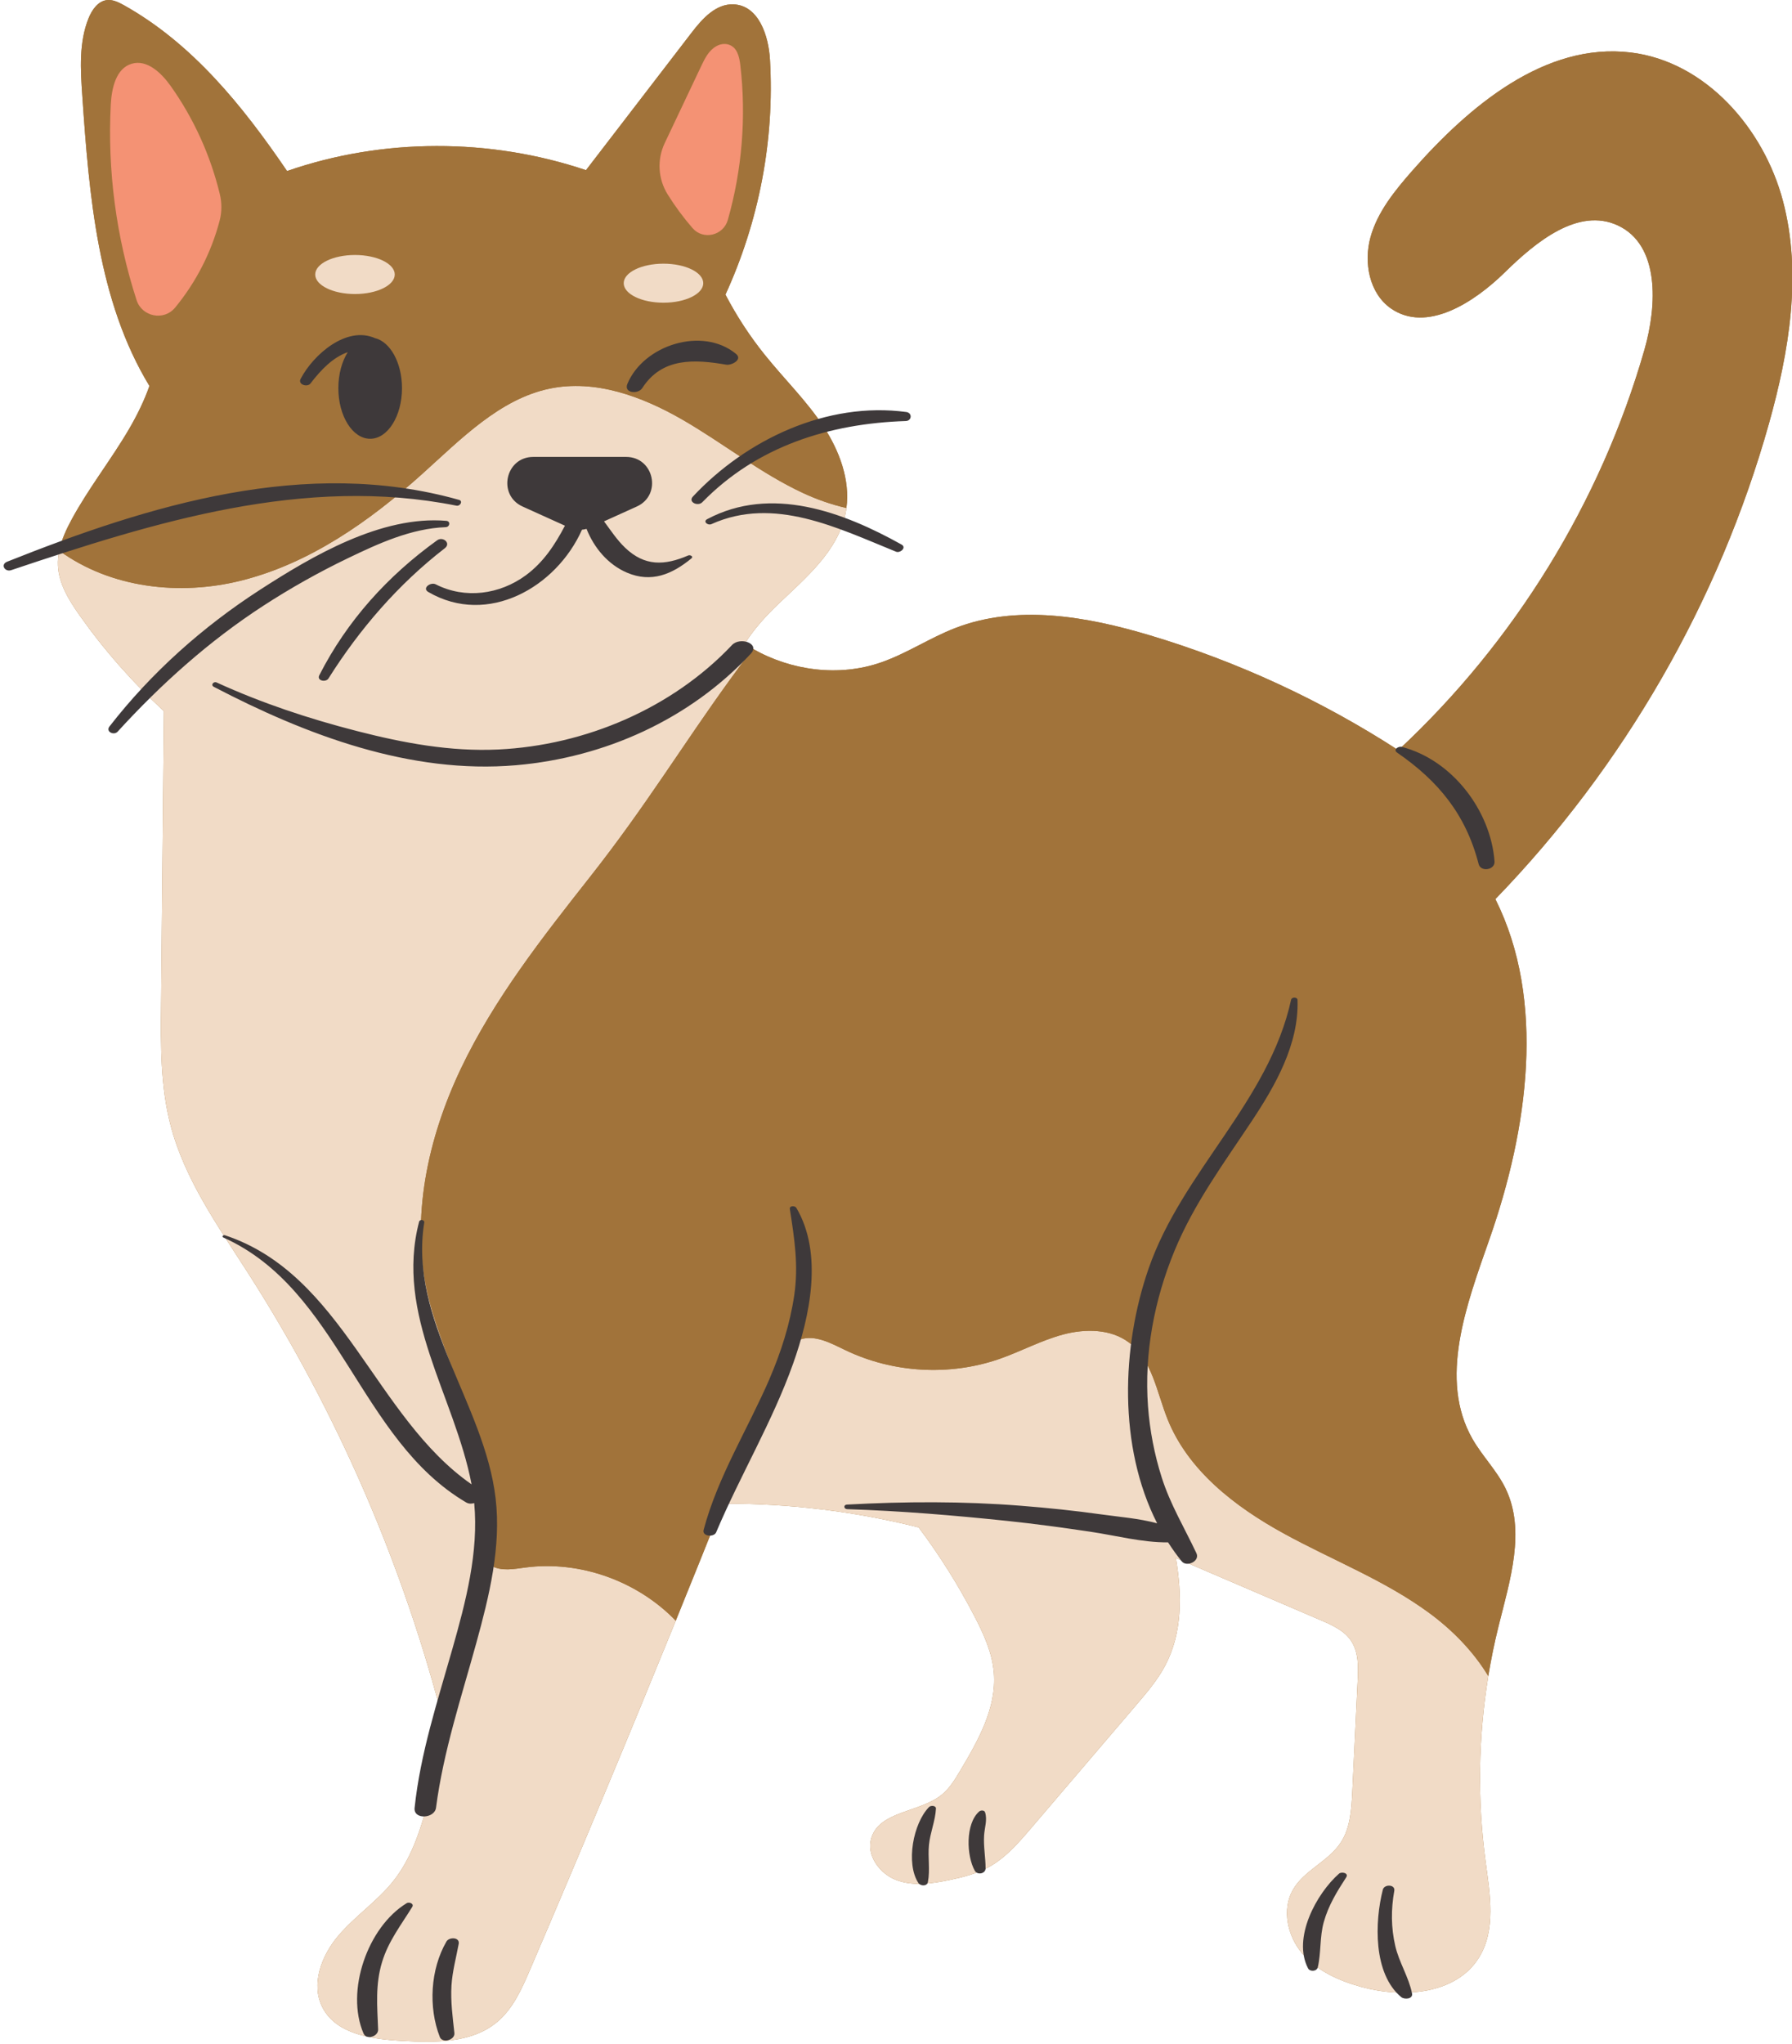 <?xml version="1.0" encoding="UTF-8"?>
<svg xmlns="http://www.w3.org/2000/svg" 
  xmlns:xlink="http://www.w3.org/1999/xlink" height="500.5" preserveAspectRatio="xMidYMid meet" version="1.0" viewBox="-0.9 0.0 439.1 500.5" width="439.1" zoomAndPan="magnify">
  <defs>
    <clipPath id="a">
      <path d="M 13 0 L 438.289 0 L 438.289 500 L 13 500 Z M 13 0"/>
    </clipPath>
    <clipPath id="b">
      <path d="M 13 0 L 438.289 0 L 438.289 411 L 13 411 Z M 13 0"/>
    </clipPath>
  </defs>
  <g>
    <g clip-path="url(#a)" id="change1_2">
      <path d="M 435.98 49.211 C 431.258 31.383 416.98 15.062 398.672 12.852 C 377.676 10.32 359.082 25.961 345.121 41.852 C 340.871 46.699 336.641 51.879 334.918 58.086 C 333.195 64.309 334.629 71.844 339.914 75.535 C 348.664 81.613 360.285 74.109 367.887 66.645 C 375.488 59.184 385.852 50.719 395.516 55.207 C 405.809 59.988 405.168 74.746 402.043 85.656 C 391.328 123.004 370.18 157.258 341.73 183.719 C 322.902 171.523 302.34 162.02 280.855 155.59 C 265.324 150.941 248.281 147.965 233.164 153.812 C 226.91 156.227 221.277 160.055 214.941 162.242 C 204.672 165.797 192.977 164.273 183.566 158.895 C 182.898 158.504 182.227 158.098 181.578 157.672 C 183.832 154.035 186.883 150.711 189.957 147.785 C 196.664 141.406 204.363 134.941 206.254 125.875 C 206.359 125.387 206.434 124.895 206.5 124.406 C 207.434 117.477 204.754 110.363 200.887 104.461 C 196.738 98.148 191.266 92.832 186.531 86.941 C 182.832 82.348 179.59 77.383 176.859 72.152 C 185.117 54.121 188.914 34.254 187.766 14.605 C 187.438 8.758 185.023 1.355 178.879 1.07 C 174.531 0.867 171.211 4.566 168.641 7.906 C 159.996 19.164 151.332 30.414 142.688 41.672 C 119.141 33.762 92.922 33.754 69.438 41.887 C 58.508 25.844 46.219 10.648 29.453 1.273 C 28.156 0.551 26.73 -0.152 25.262 0.027 C 23.062 0.305 21.605 2.465 20.777 4.527 C 18.426 10.426 18.82 17.02 19.258 23.355 C 20.938 47.883 23.051 73.695 35.715 94.52 C 34.438 98.156 32.695 101.676 30.762 105.004 C 26.348 112.574 20.852 119.484 16.672 127.191 C 15.355 129.617 14.164 132.188 13.621 134.867 C 13.367 136.07 13.238 137.305 13.301 138.535 C 13.516 143 16.016 147.008 18.586 150.668 C 24.613 159.203 31.566 167.102 39.266 174.152 C 39.031 198.137 38.809 222.121 38.574 246.117 C 38.477 256.016 38.402 266.051 40.914 275.629 C 44.379 288.875 52.531 300.305 59.922 311.828 C 81.781 345.926 98.066 383.582 108.039 422.832 C 106.977 428.445 105.754 434.039 104.371 439.59 C 102.523 447.031 100.277 454.609 95.527 460.617 C 91.57 465.613 86.105 469.23 81.98 474.09 C 77.855 478.945 75.188 486.027 78.145 491.672 C 81.535 498.188 90.18 499.391 97.516 499.797 C 105.637 500.242 114.609 500.422 120.863 495.223 C 124.797 491.957 126.953 487.09 128.965 482.391 C 141.148 454.004 153.043 425.512 164.684 396.914 C 168.566 387.367 172.414 377.809 176.23 368.238 C 176.242 368.238 176.262 368.238 176.285 368.238 C 192.41 368.164 208.551 370.133 224.199 374.055 C 229.344 380.914 233.93 388.195 237.871 395.809 C 240.156 400.199 242.262 404.812 242.645 409.746 C 243.305 418.293 238.766 426.289 234.375 433.656 C 233.121 435.762 231.824 437.918 229.93 439.473 C 224.52 443.926 214.633 443.438 212.602 450.145 C 211.324 454.336 214.602 458.844 218.691 460.406 C 222.777 461.969 227.348 461.32 231.633 460.438 C 235.035 459.734 238.457 458.875 241.488 457.184 C 245.59 454.898 248.738 451.238 251.789 447.668 C 260.379 437.609 268.969 427.555 277.57 417.484 C 280.145 414.469 282.746 411.414 284.609 407.898 C 288.84 399.891 288.742 390.684 287.234 381.562 C 299.078 386.633 310.91 391.715 322.754 396.797 C 325.527 397.988 328.453 399.297 330.145 401.805 C 332.035 404.609 331.941 408.246 331.77 411.629 C 331.336 420.75 330.887 429.859 330.453 438.973 C 330.238 443.234 329.961 447.723 327.613 451.273 C 324.582 455.875 318.648 458.023 315.906 462.816 C 313.121 467.699 314.59 474.195 318.246 478.469 C 321.902 482.742 327.305 485.133 332.738 486.609 C 342.953 489.406 355.859 488.43 361.473 479.445 C 365.738 472.621 364.184 463.871 363.121 455.906 C 361.09 440.844 361.324 425.469 363.781 410.469 C 364.461 406.344 365.301 402.238 366.312 398.188 C 369.086 387.027 373.031 374.832 367.992 364.488 C 365.875 360.148 362.355 356.652 359.941 352.465 C 351.492 337.75 358.477 319.441 364.078 303.43 C 373.5 276.543 377.984 245.055 365.516 220.188 C 397.004 187.695 420.309 147.309 432.547 103.75 C 437.531 85.996 440.691 67.039 435.98 49.211" fill="#a1733a"/>
    </g>
    <g id="change2_1">
      <path d="M 13.301 138.535 C 13.516 143 16.016 147.008 18.586 150.668 C 24.613 159.203 31.566 167.102 39.266 174.152 C 39.031 198.137 38.809 222.121 38.574 246.117 C 38.477 256.016 38.402 266.051 40.914 275.629 C 44.379 288.875 52.531 300.305 59.922 311.828 C 81.781 345.926 98.066 383.582 108.039 422.832 C 106.977 428.445 105.754 434.039 104.371 439.59 C 102.523 447.031 100.277 454.609 95.527 460.617 C 91.57 465.613 86.105 469.23 81.98 474.09 C 77.855 478.945 75.188 486.027 78.145 491.672 C 81.535 498.188 90.18 499.391 97.516 499.797 C 105.637 500.242 114.609 500.422 120.863 495.223 C 124.797 491.957 126.953 487.09 128.965 482.391 C 141.148 454.004 153.043 425.512 164.684 396.914 C 155.316 387.207 141.254 382.125 127.855 383.879 C 125.039 384.254 121.977 384.855 119.5 383.465 C 114.684 380.773 116.035 373.703 116.77 368.238 C 119.148 350.52 107.816 334.125 103.852 316.688 C 99.664 298.266 103.926 278.734 112.047 261.68 C 120.172 244.629 131.961 229.629 143.656 214.785 C 157.414 197.328 166.215 182.645 178.145 166.211 C 179.867 163.816 181.676 161.383 183.566 158.895 C 182.898 158.504 182.227 158.098 181.578 157.672 C 183.832 154.035 186.883 150.711 189.957 147.785 C 196.664 141.406 204.363 134.941 206.254 125.875 C 206.359 125.387 206.434 124.895 206.5 124.406 C 202.863 123.59 199.281 122.324 195.91 120.762 C 185.504 115.934 176.348 108.566 166.375 102.812 C 156.402 97.051 144.91 92.844 133.758 95.18 C 121.543 97.73 112.059 107.512 102.574 116.051 C 89.562 127.758 74.848 138.027 58.211 142.184 C 43.137 145.957 26.254 144.062 13.621 134.867 C 13.367 136.07 13.238 137.305 13.301 138.535 Z M 195.102 328.062 C 198.824 326.777 202.734 328.969 206.285 330.668 C 217.926 336.25 231.781 337.035 243.984 332.805 C 249.258 330.969 254.234 328.246 259.637 326.809 C 265.035 325.375 271.246 325.418 275.719 328.766 C 281.43 333.02 282.535 340.93 285.184 347.539 C 290.223 360.141 301.727 368.996 313.621 375.523 C 325.52 382.062 338.383 386.973 349.32 395.023 C 354.988 399.188 360.156 404.461 363.781 410.469 C 361.324 425.469 361.09 440.844 363.121 455.906 C 364.184 463.871 365.738 472.621 361.473 479.445 C 355.859 488.43 342.953 489.406 332.738 486.609 C 327.305 485.133 321.902 482.742 318.246 478.469 C 314.59 474.195 313.121 467.699 315.906 462.816 C 318.648 458.023 324.582 455.875 327.613 451.273 C 329.961 447.723 330.238 443.234 330.453 438.973 C 330.887 429.859 331.336 420.75 331.77 411.629 C 331.941 408.246 332.035 404.609 330.145 401.805 C 328.453 399.297 325.527 397.988 322.754 396.797 C 310.91 391.715 299.078 386.633 287.234 381.562 C 288.742 390.684 288.84 399.891 284.609 407.898 C 282.746 411.414 280.145 414.469 277.57 417.484 C 268.969 427.555 260.379 437.609 251.789 447.668 C 248.738 451.238 245.59 454.898 241.488 457.184 C 238.457 458.875 235.035 459.734 231.633 460.438 C 227.348 461.32 222.773 461.969 218.691 460.406 C 214.602 458.844 211.324 454.336 212.602 450.145 C 214.633 443.438 224.52 443.926 229.93 439.473 C 231.824 437.918 233.121 435.762 234.375 433.656 C 238.766 426.289 243.305 418.293 242.645 409.746 C 242.262 404.812 240.156 400.199 237.871 395.809 C 233.93 388.195 229.344 380.914 224.199 374.055 C 208.551 370.133 192.41 368.164 176.285 368.238 C 176.348 368.051 176.402 367.855 176.465 367.676 C 179.77 356.758 183.82 346.074 188.594 335.707 C 190.031 332.57 191.848 329.191 195.102 328.062" fill="#f1dbc6"/>
    </g>
    <g clip-path="url(#b)" id="change1_1">
      <path d="M 176.285 368.238 C 176.348 368.051 176.402 367.855 176.465 367.676 C 179.77 356.758 183.82 346.074 188.594 335.707 C 190.031 332.57 191.848 329.191 195.102 328.062 C 198.824 326.777 202.734 328.969 206.285 330.668 C 217.926 336.25 231.781 337.035 243.984 332.805 C 249.258 330.969 254.234 328.246 259.637 326.809 C 265.035 325.375 271.246 325.418 275.719 328.766 C 281.43 333.02 282.535 340.93 285.184 347.539 C 290.223 360.141 301.727 368.996 313.621 375.523 C 325.52 382.062 338.383 386.973 349.32 395.023 C 354.988 399.188 360.156 404.461 363.781 410.469 C 364.461 406.344 365.301 402.238 366.312 398.188 C 369.086 387.027 373.031 374.832 367.992 364.488 C 365.875 360.148 362.355 356.652 359.941 352.465 C 351.492 337.75 358.477 319.441 364.078 303.43 C 373.5 276.543 377.984 245.055 365.516 220.188 C 397.004 187.695 420.309 147.309 432.547 103.75 C 437.531 85.996 440.688 67.039 435.98 49.211 C 431.258 31.383 416.98 15.062 398.672 12.852 C 377.676 10.32 359.082 25.961 345.121 41.852 C 340.871 46.699 336.641 51.879 334.918 58.086 C 333.195 64.309 334.629 71.844 339.914 75.535 C 348.664 81.613 360.285 74.109 367.887 66.645 C 375.488 59.184 385.852 50.719 395.516 55.207 C 405.809 59.992 405.168 74.746 402.043 85.656 C 391.328 123.004 370.18 157.258 341.73 183.719 C 322.902 171.527 302.34 162.02 280.855 155.59 C 265.324 150.941 248.281 147.965 233.164 153.812 C 226.91 156.227 221.277 160.055 214.941 162.242 C 204.672 165.797 192.977 164.273 183.566 158.895 C 181.676 161.383 179.867 163.816 178.145 166.211 C 166.215 182.645 157.414 197.328 143.656 214.785 C 131.961 229.629 120.172 244.629 112.047 261.68 C 103.926 278.734 99.664 298.266 103.852 316.688 C 107.816 334.125 119.148 350.52 116.77 368.238 C 116.035 373.703 114.684 380.773 119.5 383.465 C 121.977 384.855 125.039 384.254 127.855 383.879 C 141.254 382.125 155.316 387.207 164.684 396.914 C 168.566 387.367 172.414 377.809 176.23 368.238 C 176.242 368.238 176.262 368.238 176.285 368.238 Z M 200.887 104.461 C 204.754 110.363 207.434 117.477 206.5 124.406 C 202.863 123.59 199.281 122.324 195.91 120.762 C 185.504 115.934 176.348 108.566 166.375 102.812 C 156.402 97.051 144.91 92.844 133.758 95.18 C 121.543 97.73 112.059 107.512 102.574 116.051 C 89.562 127.758 74.848 138.027 58.211 142.184 C 43.137 145.957 26.254 144.062 13.621 134.867 C 14.164 132.188 15.355 129.617 16.672 127.191 C 20.852 119.484 26.348 112.574 30.762 105.004 C 32.695 101.676 34.438 98.156 35.715 94.52 C 23.051 73.695 20.938 47.883 19.258 23.355 C 18.82 17.02 18.426 10.426 20.777 4.527 C 21.605 2.465 23.062 0.305 25.262 0.027 C 26.73 -0.152 28.156 0.551 29.453 1.273 C 46.219 10.648 58.508 25.844 69.438 41.887 C 92.922 33.754 119.141 33.762 142.688 41.672 C 151.332 30.414 159.996 19.164 168.641 7.906 C 171.211 4.566 174.531 0.867 178.879 1.07 C 185.023 1.359 187.438 8.758 187.766 14.605 C 188.914 34.254 185.117 54.121 176.859 72.152 C 179.59 77.383 182.832 82.348 186.531 86.941 C 191.266 92.832 196.738 98.148 200.887 104.461" fill="#a1733a"/>
    </g>
    <g id="change3_1">
      <path d="M 31.387 15.605 C 27.527 16.719 26.453 21.609 26.242 25.617 C 25.406 41.785 27.574 58.098 32.566 73.504 C 33.887 77.59 39.262 78.656 41.996 75.348 C 47.117 69.141 50.879 61.816 52.918 54.043 C 53.48 51.91 53.477 49.664 52.957 47.52 C 50.664 38.035 46.562 28.988 40.902 21.035 C 38.637 17.859 35.141 14.508 31.387 15.605 Z M 180.504 15.965 C 181.992 28.633 180.93 41.586 177.441 53.855 C 176.352 57.695 171.422 58.883 168.797 55.867 C 166.551 53.281 164.508 50.516 162.695 47.605 C 160.336 43.816 160.059 39.094 161.973 35.062 C 164.961 28.762 167.949 22.449 170.938 16.145 C 171.828 14.285 172.77 12.344 174.652 11.297 C 175.543 10.801 176.613 10.613 177.59 10.906 C 179.754 11.555 180.262 13.914 180.504 15.965" fill="#f49274"/>
    </g>
    <g id="change2_2">
      <path d="M 161.676 64.574 C 156.293 64.574 151.93 66.715 151.93 69.355 C 151.93 71.992 156.293 74.133 161.676 74.133 C 167.059 74.133 171.422 71.992 171.422 69.355 C 171.422 66.715 167.059 64.574 161.676 64.574 Z M 95.828 67.227 C 95.828 69.867 91.465 72.008 86.082 72.008 C 80.699 72.008 76.336 69.867 76.336 67.227 C 76.336 64.59 80.699 62.449 86.082 62.449 C 91.465 62.449 95.828 64.59 95.828 67.227" fill="#f1dbc6"/>
    </g>
    <g id="change4_1">
      <path d="M 156.488 95.031 C 161.336 87.504 169.297 87.98 177.066 89.312 C 178.301 89.523 181.191 88.094 179.43 86.648 C 171.18 79.891 156.793 84.496 152.828 94.016 C 151.879 96.305 155.461 96.629 156.488 95.031 Z M 106.211 132.32 C 94.062 141.074 84.16 151.988 77.34 165.367 C 76.652 166.715 78.934 167.191 79.594 166.145 C 87.227 154.031 96.73 143.043 108.082 134.273 C 109.711 133.02 107.621 131.301 106.211 132.32 Z M 84.391 136.684 C 91.91 133.07 99.859 129.422 108.316 129.102 C 109.332 129.062 109.566 127.645 108.449 127.551 C 92.559 126.215 75.723 136.098 62.805 144.441 C 48.801 153.484 36.172 164.727 25.934 177.902 C 24.926 179.199 27.016 180.18 27.934 179.172 C 38.559 167.535 50.32 156.996 63.555 148.398 C 70.242 144.051 77.203 140.141 84.391 136.684 Z M 110.953 123.84 C 111.832 124.016 112.629 122.715 111.566 122.414 C 74.094 111.875 35.785 123.652 0.848 137.562 C -0.859 138.242 0.285 140.152 1.848 139.629 C 36.938 127.875 73.625 116.375 110.953 123.84 Z M 172.383 127.141 C 171.277 127.727 172.535 128.758 173.43 128.355 C 188.766 121.453 204.379 129.324 218.652 135.109 C 219.691 135.531 221.309 134.086 220.012 133.363 C 205.66 125.352 188.066 118.812 172.383 127.141 Z M 168.895 121.594 C 167.609 122.965 170.117 124.094 171.184 123 C 184.574 109.289 202.258 103.73 221.051 103.109 C 222.551 103.059 222.688 101.105 221.164 100.902 C 201.754 98.289 181.996 107.609 168.895 121.594 Z M 75.184 93.906 C 77.801 90.48 80.746 87.48 84.316 86.246 C 82.891 88.496 82.008 91.609 82.008 95.055 C 82.008 101.902 85.496 107.457 89.805 107.457 C 94.109 107.457 97.602 101.902 97.602 95.055 C 97.602 88.82 94.707 83.68 90.945 82.797 C 84.055 79.77 75.93 86.738 72.762 92.789 C 72.031 94.18 74.402 94.926 75.184 93.906 Z M 127.949 140.883 C 121.535 145.602 113.055 146.766 105.879 143.109 C 104.602 142.461 102.441 144.047 104.047 144.98 C 118.605 153.453 135.438 143.816 141.707 129.727 C 142.086 129.691 142.457 129.621 142.82 129.523 C 144.664 134.16 148.066 138.246 152.707 140.234 C 158.715 142.812 163.805 140.633 168.523 136.75 C 169.105 136.273 168.199 135.84 167.754 136.027 C 161.914 138.531 157.074 138.723 152.273 134.137 C 150.277 132.23 148.758 129.898 147.109 127.68 L 155.137 124.047 C 161.371 121.227 159.359 111.898 152.516 111.898 L 129.773 111.898 C 122.93 111.898 120.918 121.227 127.152 124.047 L 137.531 128.742 C 135.102 133.367 132.293 137.688 127.949 140.883 Z M 240.48 443.836 C 240.293 443.254 239.395 443.312 239.027 443.637 C 235.629 446.629 235.895 454.473 237.965 458.152 C 238.586 459.258 240.602 458.891 240.602 457.559 C 240.598 454.855 240.066 452.219 240.234 449.504 C 240.352 447.59 241.078 445.684 240.48 443.836 Z M 226.766 442.527 C 222.859 446.469 220.992 456.348 224.141 461.152 C 224.641 461.91 226.254 462.016 226.465 460.914 C 227.039 457.949 226.426 454.848 226.727 451.82 C 227.02 448.809 228.285 445.926 228.438 442.938 C 228.477 442.145 227.172 442.117 226.766 442.527 Z M 340.988 476.566 C 339.945 472.066 339.934 467.598 340.746 463.055 C 341.027 461.469 338.301 461.387 337.941 462.777 C 335.934 470.625 335.539 483.363 342.457 489.098 C 343.203 489.719 345.383 489.609 345.094 488.176 C 344.281 484.156 341.93 480.617 340.988 476.566 Z M 327.195 458.863 C 321.633 463.777 315.77 474.625 319.609 482.031 C 320.074 482.934 321.766 482.816 322.004 481.781 C 322.844 478.145 322.449 474.379 323.465 470.73 C 324.602 466.648 326.688 463.262 328.969 459.75 C 329.652 458.699 327.836 458.305 327.195 458.863 Z M 108.5 475.469 C 104.551 482.266 104.031 491.582 106.867 498.855 C 107.504 500.492 110.625 499.602 110.441 497.883 C 110.027 494.016 109.484 490.156 109.727 486.254 C 109.945 482.773 110.867 479.461 111.496 476.055 C 111.805 474.375 109.16 474.332 108.5 475.469 Z M 98.75 466.086 C 89.191 471.91 83.703 487.602 88.18 498 C 88.902 499.676 91.82 498.715 91.754 497.027 C 91.531 491.328 91.027 486.055 92.727 480.48 C 94.285 475.371 97.355 471.465 100.109 467.008 C 100.617 466.188 99.34 465.727 98.75 466.086 Z M 192.637 296.086 C 193.746 303.281 194.801 309.828 193.723 317.16 C 192.668 324.336 190.457 331.211 187.578 337.855 C 182.258 350.141 174.965 361.656 171.512 374.672 C 171.082 376.281 174.035 376.555 174.582 375.262 C 180.465 361.348 188.367 348.188 193.438 333.953 C 197.535 322.457 200.867 307.039 194.23 295.801 C 193.902 295.242 192.504 295.223 192.637 296.086 Z M 103.055 299.395 C 103.168 298.684 101.965 298.547 101.797 299.188 C 95.812 322.039 110.496 341.844 114.656 363.523 C 90.875 347 83.199 312.094 54.199 302.508 C 53.812 302.383 53.344 302.848 53.824 303.062 C 82.246 315.797 87.109 352.523 113.312 367.938 C 113.941 368.309 114.656 368.312 115.297 368.102 C 116.43 380.141 113.207 392.359 109.938 403.859 C 106.289 416.707 102.098 429.406 100.691 442.746 C 100.383 445.703 105.59 445.398 105.938 442.719 C 107.746 428.898 112.129 415.734 115.816 402.352 C 118.969 390.902 121.953 378.836 120.535 366.887 C 117.797 343.801 99.223 323.32 103.055 299.395 Z M 183.055 160.113 C 185.441 157.555 180.422 155.906 178.48 157.957 C 163.781 173.512 142.488 182.527 121.215 183.551 C 109.434 184.113 97.934 181.953 86.578 179.039 C 74.754 176.004 63.293 172.211 52.18 167.137 C 51.438 166.797 50.645 167.762 51.496 168.207 C 74.121 180.004 99.609 189.645 125.559 187.402 C 147.312 185.52 168.109 176.168 183.055 160.113 Z M 342.574 182.91 C 341.77 182.699 340.367 183.574 341.438 184.312 C 351.59 191.312 358.281 199.48 361.418 211.613 C 361.945 213.641 365.469 213.055 365.312 210.965 C 364.375 198.492 354.926 186.098 342.574 182.91 Z M 317.039 244.902 C 317.395 255.742 311.613 265.828 305.809 274.574 C 298.945 284.918 291.656 294.77 286.891 306.324 C 281.945 318.316 279.434 331.441 280.402 344.426 C 280.84 350.332 281.965 356.18 283.758 361.824 C 285.867 368.461 289.332 374.152 292.27 380.395 C 293.18 382.328 289.887 383.867 288.672 382.379 C 287.461 380.891 286.352 379.328 285.32 377.727 C 278.949 377.777 272.523 376.043 266.258 375.117 C 259.473 374.109 252.676 373.18 245.852 372.465 C 232.836 371.105 219.77 370.012 206.688 369.594 C 205.824 369.566 205.727 368.52 206.621 368.473 C 220.84 367.699 235.035 367.633 249.238 368.758 C 255.863 369.281 262.473 369.965 269.055 370.887 C 273.449 371.504 278.223 371.863 282.641 373.059 C 273.078 354.293 273.91 329.824 280.52 310.742 C 288.824 286.773 309.973 269.863 315.461 244.84 C 315.613 244.137 317.016 244.133 317.039 244.902" fill="#3e393a"/>
    </g>
  </g>
</svg>
